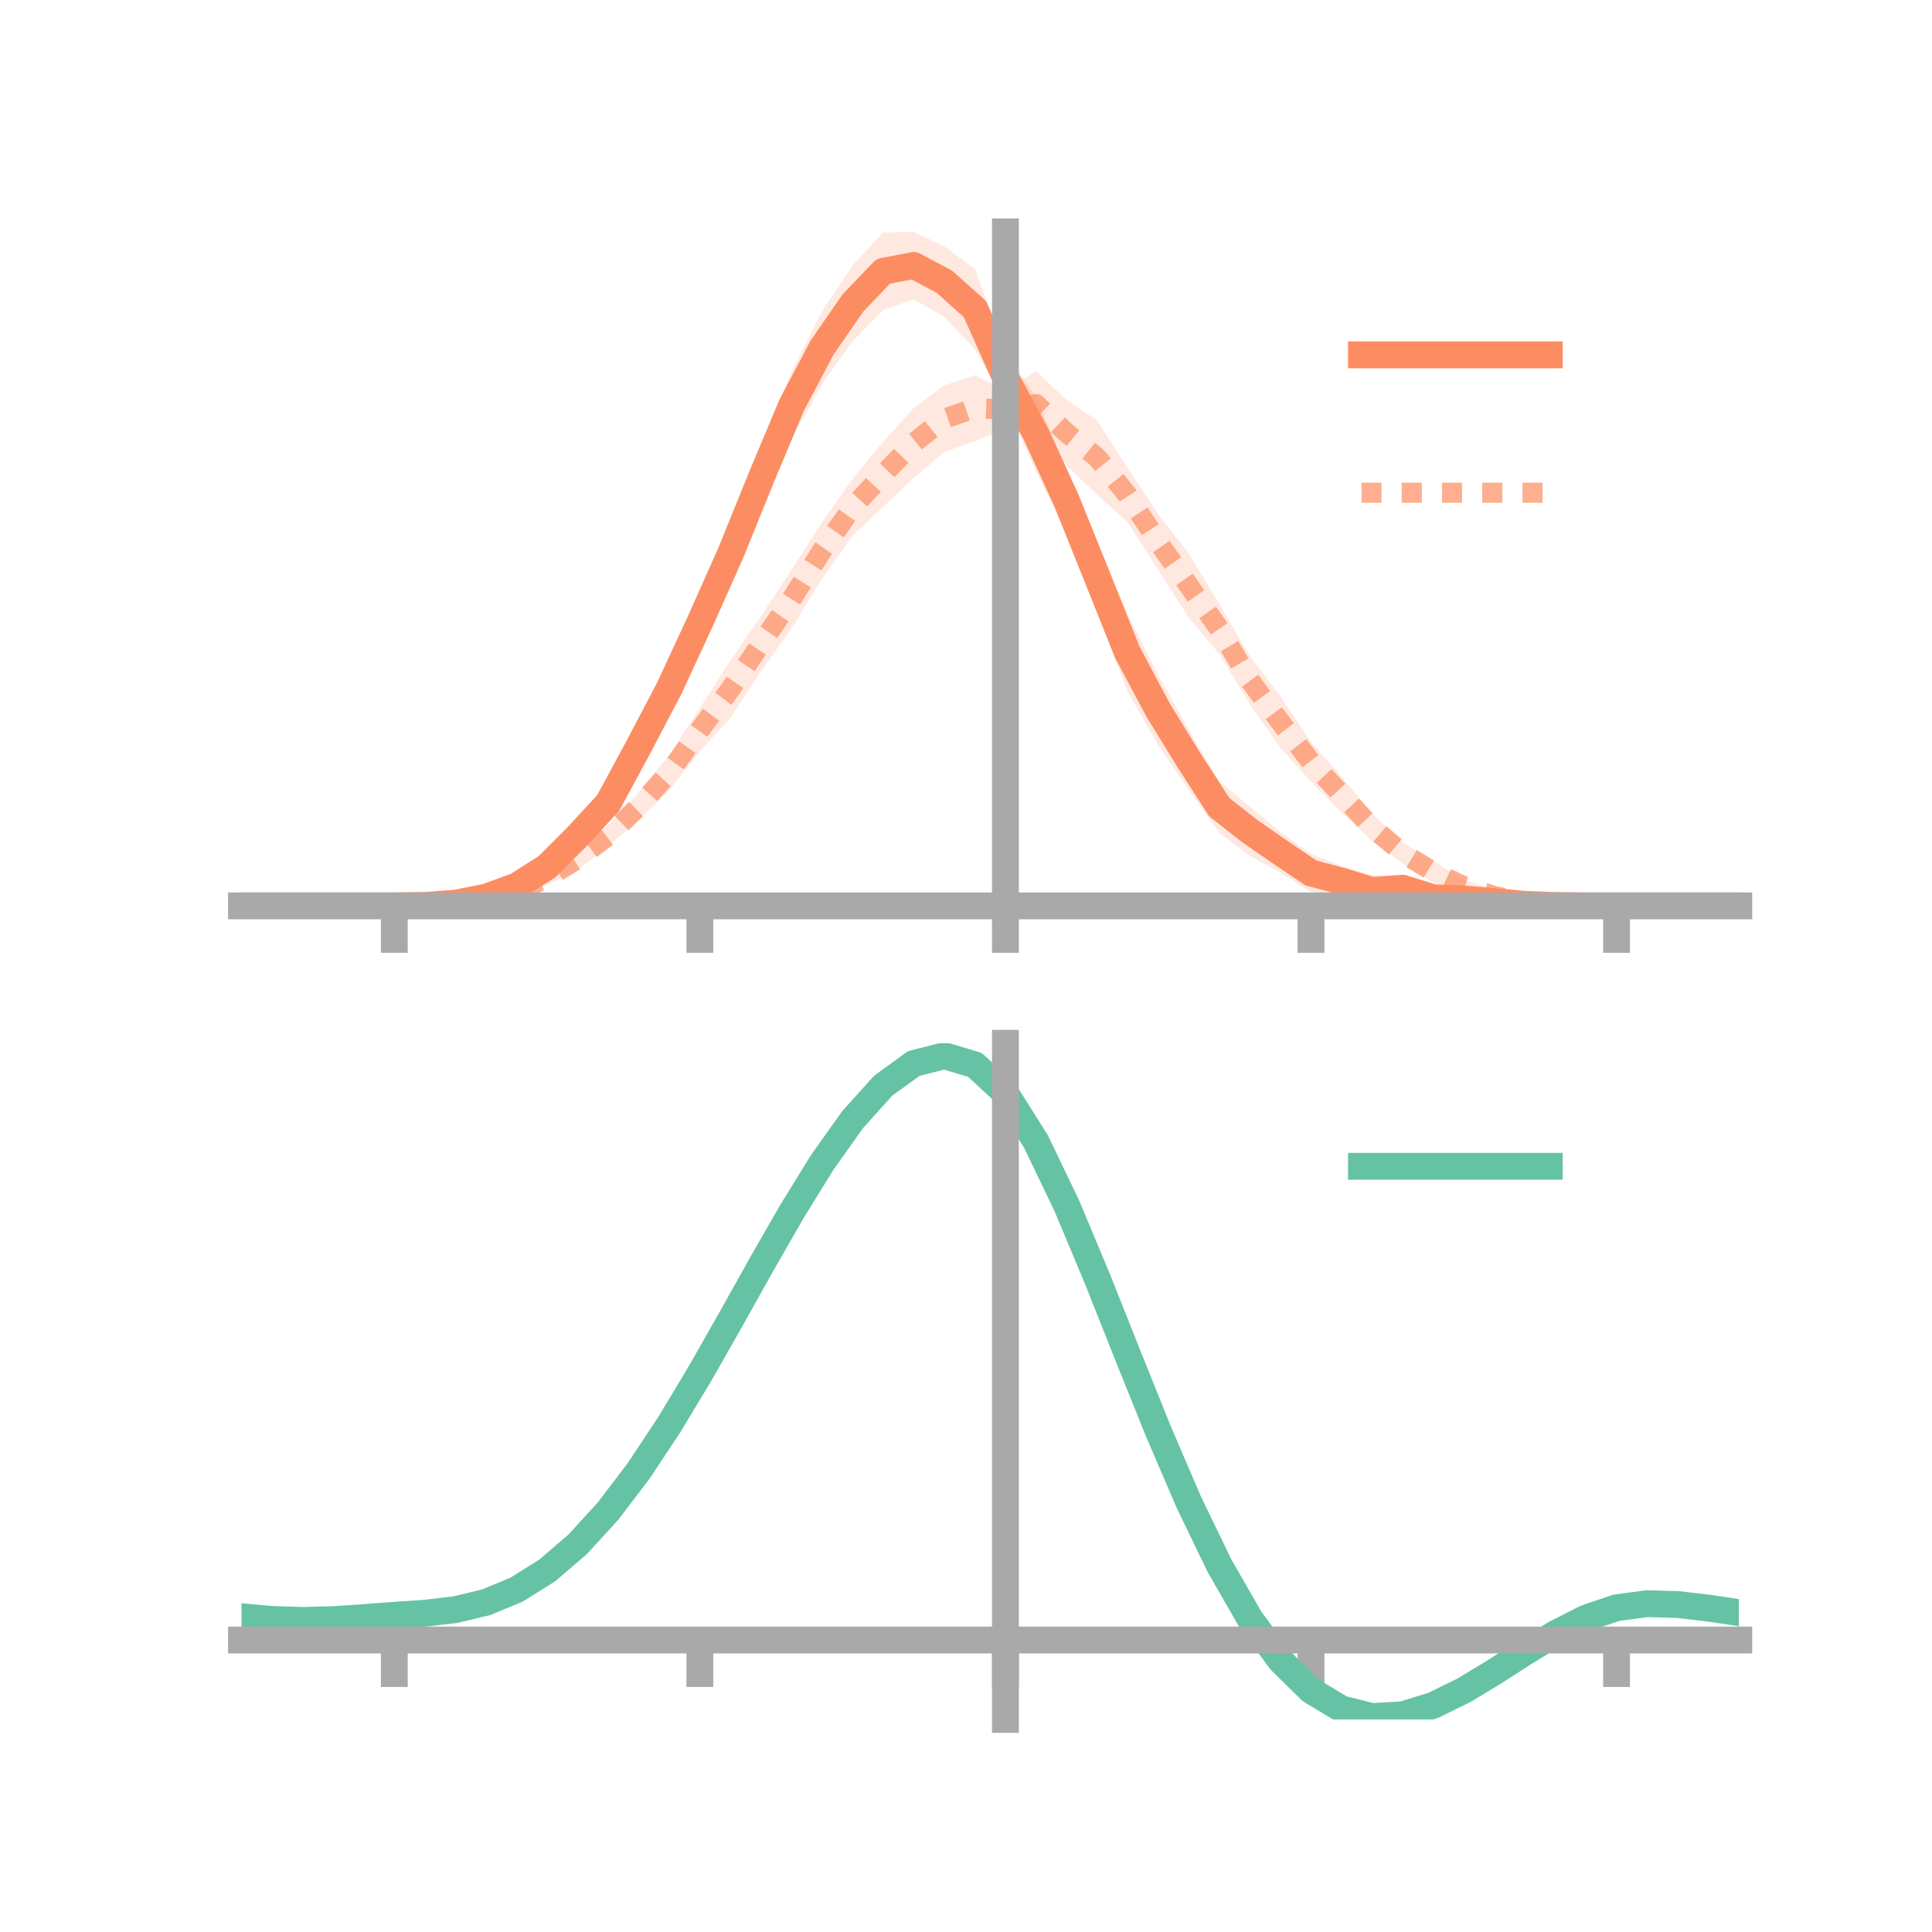 <?xml version="1.0" encoding="utf-8" standalone="no"?>
<!DOCTYPE svg PUBLIC "-//W3C//DTD SVG 1.1//EN"
  "http://www.w3.org/Graphics/SVG/1.1/DTD/svg11.dtd">
<!-- Created with matplotlib (https://matplotlib.org/) -->
<svg height="144pt" version="1.1" viewBox="0 0 144 144" width="144pt" xmlns="http://www.w3.org/2000/svg" xmlns:xlink="http://www.w3.org/1999/xlink">
 <defs>
  <style type="text/css">*{stroke-linecap:butt;stroke-linejoin:round;}</style>
 </defs>
 <g id="figure_1">
  <g id="patch_1">
   <path d="M 0 144 
L 144 144 
L 144 0 
L 0 0 
z
" style="fill:none;"/>
  </g>
  <g id="axes_1">
   <g id="patch_2">
    <path d="M 18 67.68 
L 129.6 67.68 
L 129.6 17.28 
L 18 17.28 
z
" style="fill:none;"/>
   </g>
   <g id="PolyCollection_1">
    <path clip-path="url(#p8010fdb22a)" d="M 18 67.516 
L 18 67.516 
L 20.278 67.516 
L 22.555 67.516 
L 24.833 67.516 
L 27.11 67.516 
L 29.388 67.516 
L 31.665 67.441 
L 33.943 67.184 
L 36.22 66.576 
L 38.498 65.636 
L 40.776 63.969 
L 43.053 61.622 
L 45.331 58.901 
L 47.608 54.409 
L 49.886 49.936 
L 52.163 44.78 
L 54.441 39.562 
L 56.718 33.154 
L 58.996 27.731 
L 61.273 23.204 
L 63.551 19.782 
L 65.829 17.33 
L 68.106 17.28 
L 70.384 18.374 
L 72.661 20.026 
L 74.939 26.272 
L 77.216 29.562 
L 79.494 34.971 
L 81.771 40.285 
L 84.049 45.775 
L 86.327 50.32 
L 88.604 54.408 
L 90.882 58.249 
L 93.159 60.114 
L 95.437 62.013 
L 97.714 63.641 
L 99.992 64.535 
L 102.269 65.223 
L 104.547 65.354 
L 106.824 66.294 
L 109.102 66.45 
L 111.38 66.842 
L 113.657 67.129 
L 115.935 67.368 
L 118.212 67.476 
L 120.49 67.516 
L 122.767 67.516 
L 125.045 67.516 
L 127.322 67.516 
L 129.6 67.516 
L 129.6 67.516 
L 129.6 67.516 
L 127.322 67.516 
L 125.045 67.516 
L 122.767 67.516 
L 120.49 67.517 
L 118.212 67.562 
L 115.935 67.622 
L 113.657 67.68 
L 111.38 67.562 
L 109.102 67.56 
L 106.824 67.529 
L 104.547 67.043 
L 102.269 67.524 
L 99.992 66.814 
L 97.714 66.493 
L 95.437 65.04 
L 93.159 63.795 
L 90.882 62.081 
L 88.604 58.875 
L 86.327 55.557 
L 84.049 51.553 
L 81.771 45.701 
L 79.494 39.684 
L 77.216 35.139 
L 74.939 29.999 
L 72.661 26.032 
L 70.384 23.613 
L 68.106 22.292 
L 65.829 23.112 
L 63.551 25.431 
L 61.273 28.613 
L 58.996 32.704 
L 56.718 38.157 
L 54.441 42.987 
L 52.163 47.975 
L 49.886 52.654 
L 47.608 56.868 
L 45.331 60.798 
L 43.053 63.013 
L 40.776 65.226 
L 38.498 66.449 
L 36.22 67.166 
L 33.943 67.451 
L 31.665 67.534 
L 29.388 67.517 
L 27.11 67.516 
L 24.833 67.516 
L 22.555 67.516 
L 20.278 67.516 
L 18 67.516 
z
" style="fill:#fc8d62;fill-opacity:0.2;"/>
   </g>
   <g id="PolyCollection_2">
    <path clip-path="url(#p8010fdb22a)" d="M 18 67.516 
L 18 67.516 
L 20.278 67.516 
L 22.555 67.516 
L 24.833 67.516 
L 27.11 67.516 
L 29.388 67.516 
L 31.665 67.401 
L 33.943 67.171 
L 36.22 66.646 
L 38.498 66.059 
L 40.776 64.956 
L 43.053 63.185 
L 45.331 61.53 
L 47.608 59.078 
L 49.886 56.261 
L 52.163 52.785 
L 54.441 49.233 
L 56.718 45.92 
L 58.996 42.477 
L 61.273 38.923 
L 63.551 35.696 
L 65.829 32.933 
L 68.106 30.405 
L 70.384 28.723 
L 72.661 27.963 
L 74.939 29.091 
L 77.216 27.664 
L 79.494 29.821 
L 81.771 31.337 
L 84.049 34.892 
L 86.327 38.326 
L 88.604 41.254 
L 90.882 45.028 
L 93.159 48.908 
L 95.437 51.908 
L 97.714 55.311 
L 99.992 57.893 
L 102.269 60.646 
L 104.547 62.792 
L 106.824 64.184 
L 109.102 65.558 
L 111.38 66.307 
L 113.657 66.965 
L 115.935 67.332 
L 118.212 67.483 
L 120.49 67.516 
L 122.767 67.516 
L 125.045 67.516 
L 127.322 67.516 
L 129.6 67.516 
L 129.6 67.516 
L 129.6 67.516 
L 127.322 67.516 
L 125.045 67.516 
L 122.767 67.516 
L 120.49 67.516 
L 118.212 67.586 
L 115.935 67.598 
L 113.657 67.554 
L 111.38 67.254 
L 109.102 66.538 
L 106.824 65.774 
L 104.547 64.365 
L 102.269 62.687 
L 99.992 60.55 
L 97.714 58.261 
L 95.437 55.748 
L 93.159 52.501 
L 90.882 48.737 
L 88.604 46.035 
L 86.327 42.476 
L 84.049 38.925 
L 81.771 36.86 
L 79.494 34.716 
L 77.216 32.564 
L 74.939 31.945 
L 72.661 32.87 
L 70.384 33.69 
L 68.106 35.627 
L 65.829 37.768 
L 63.551 39.919 
L 61.273 43.132 
L 58.996 46.838 
L 56.718 50.045 
L 54.441 53.501 
L 52.163 56 
L 49.886 58.901 
L 47.608 61.127 
L 45.331 63.088 
L 43.053 64.847 
L 40.776 65.951 
L 38.498 66.833 
L 36.22 67.276 
L 33.943 67.457 
L 31.665 67.532 
L 29.388 67.516 
L 27.11 67.516 
L 24.833 67.516 
L 22.555 67.516 
L 20.278 67.516 
L 18 67.516 
z
" style="fill:#fc8d62;fill-opacity:0.2;"/>
   </g>
   <g id="matplotlib.axis_1">
    <g id="xtick_1">
     <g id="line2d_1">
      <defs>
       <path d="M 0 0 
L 0 3.5 
" id="mdb369c8da8" style="stroke:#a9a9a9;stroke-width:2;"/>
      </defs>
      <g>
       <use style="fill:#a9a9a9;stroke:#a9a9a9;stroke-width:2;" x="29.388" xlink:href="#mdb369c8da8" y="67.516"/>
      </g>
     </g>
    </g>
    <g id="xtick_2">
     <g id="line2d_2">
      <g>
       <use style="fill:#a9a9a9;stroke:#a9a9a9;stroke-width:2;" x="52.163" xlink:href="#mdb369c8da8" y="67.516"/>
      </g>
     </g>
    </g>
    <g id="xtick_3">
     <g id="line2d_3">
      <g>
       <use style="fill:#a9a9a9;stroke:#a9a9a9;stroke-width:2;" x="74.939" xlink:href="#mdb369c8da8" y="67.516"/>
      </g>
     </g>
    </g>
    <g id="xtick_4">
     <g id="line2d_4">
      <g>
       <use style="fill:#a9a9a9;stroke:#a9a9a9;stroke-width:2;" x="97.714" xlink:href="#mdb369c8da8" y="67.516"/>
      </g>
     </g>
    </g>
    <g id="xtick_5">
     <g id="line2d_5">
      <g>
       <use style="fill:#a9a9a9;stroke:#a9a9a9;stroke-width:2;" x="120.49" xlink:href="#mdb369c8da8" y="67.516"/>
      </g>
     </g>
    </g>
   </g>
   <g id="matplotlib.axis_2"/>
   <g id="line2d_6">
    <path clip-path="url(#p8010fdb22a)" d="M 18 67.516 
L 20.278 67.516 
L 22.555 67.516 
L 24.833 67.516 
L 27.11 67.516 
L 29.388 67.516 
L 31.665 67.488 
L 33.943 67.317 
L 36.22 66.871 
L 38.498 66.043 
L 40.776 64.597 
L 43.053 62.317 
L 45.331 59.849 
L 47.608 55.638 
L 49.886 51.295 
L 52.163 46.378 
L 54.441 41.274 
L 56.718 35.655 
L 58.996 30.218 
L 61.273 25.909 
L 63.551 22.607 
L 65.829 20.221 
L 68.106 19.786 
L 70.384 20.994 
L 72.661 23.029 
L 74.939 28.135 
L 77.216 32.35 
L 79.494 37.327 
L 81.771 42.993 
L 84.049 48.664 
L 86.327 52.939 
L 88.604 56.641 
L 90.882 60.165 
L 93.159 61.954 
L 95.437 63.527 
L 97.714 65.067 
L 99.992 65.674 
L 102.269 66.373 
L 104.547 66.199 
L 106.824 66.911 
L 109.102 67.005 
L 111.38 67.202 
L 113.657 67.404 
L 115.935 67.495 
L 118.212 67.519 
L 120.49 67.516 
L 122.767 67.516 
L 125.045 67.516 
L 127.322 67.516 
L 129.6 67.516 
" style="fill:none;stroke:#fc8d62;stroke-linecap:square;stroke-width:2;"/>
   </g>
   <g id="line2d_7">
    <path clip-path="url(#p8010fdb22a)" d="M 18 67.516 
L 20.278 67.516 
L 22.555 67.516 
L 24.833 67.516 
L 27.11 67.516 
L 29.388 67.516 
L 31.665 67.467 
L 33.943 67.314 
L 36.22 66.961 
L 38.498 66.446 
L 40.776 65.454 
L 43.053 64.016 
L 45.331 62.309 
L 47.608 60.102 
L 49.886 57.581 
L 52.163 54.392 
L 54.441 51.367 
L 56.718 47.983 
L 58.996 44.658 
L 61.273 41.028 
L 63.551 37.808 
L 65.829 35.351 
L 68.106 33.016 
L 70.384 31.206 
L 72.661 30.417 
L 74.939 30.518 
L 77.216 30.114 
L 79.494 32.268 
L 81.771 34.098 
L 84.049 36.909 
L 86.327 40.401 
L 88.604 43.645 
L 90.882 46.883 
L 93.159 50.704 
L 95.437 53.828 
L 97.714 56.786 
L 99.992 59.222 
L 102.269 61.667 
L 104.547 63.579 
L 106.824 64.979 
L 109.102 66.048 
L 111.38 66.781 
L 113.657 67.26 
L 115.935 67.465 
L 118.212 67.534 
L 120.49 67.516 
L 122.767 67.516 
L 125.045 67.516 
L 127.322 67.516 
L 129.6 67.516 
" style="fill:none;stroke:#fc8d62;stroke-dasharray:1.5,1.5;stroke-dashoffset:0;stroke-opacity:0.7;stroke-width:1.5;"/>
   </g>
   <g id="patch_3">
    <path d="M 74.939 67.68 
L 74.939 17.28 
" style="fill:none;stroke:#a9a9a9;stroke-linecap:square;stroke-linejoin:miter;stroke-width:2;"/>
   </g>
   <g id="patch_4">
    <path d="M 129.6 67.68 
L 129.6 17.28 
" style="fill:none;"/>
   </g>
   <g id="patch_5">
    <path d="M 18 67.516 
L 129.6 67.516 
" style="fill:none;stroke:#a9a9a9;stroke-linecap:square;stroke-linejoin:miter;stroke-width:2;"/>
   </g>
   <g id="patch_6">
    <path d="M 18 17.28 
L 129.6 17.28 
" style="fill:none;"/>
   </g>
   <g id="legend_1">
    <g id="line2d_8">
     <path d="M 101.475 26.449 
L 115.475 26.449 
" style="fill:none;stroke:#fc8d62;stroke-linecap:square;stroke-width:2;"/>
    </g>
    <g id="line2d_9"/>
    <g id="text_1">
     <!--   -->
     <g transform="translate(121.075 28.899)scale(0.07 -0.07)">
      <defs>
       <path id="DejaVuSans-32"/>
      </defs>
      <use xlink:href="#DejaVuSans-32"/>
     </g>
    </g>
    <g id="line2d_10">
     <path d="M 101.475 36.724 
L 115.475 36.724 
" style="fill:none;stroke:#fc8d62;stroke-dasharray:1.5,1.5;stroke-dashoffset:0;stroke-opacity:0.7;stroke-width:1.5;"/>
    </g>
    <g id="line2d_11"/>
    <g id="text_2">
     <!--   -->
     <g transform="translate(121.075 39.174)scale(0.07 -0.07)">
      <use xlink:href="#DejaVuSans-32"/>
     </g>
    </g>
   </g>
  </g>
  <g id="axes_2">
   <g id="patch_7">
    <path d="M 18 128.16 
L 129.6 128.16 
L 129.6 77.76 
L 18 77.76 
z
" style="fill:none;"/>
   </g>
   <g id="PolyCollection_3">
    <path clip-path="url(#p9abdb28d18)" d="M 18 120.543 
L 18 120.46 
L 20.278 120.674 
L 22.555 120.746 
L 24.833 120.68 
L 27.11 120.521 
L 29.388 120.34 
L 31.665 120.182 
L 33.943 119.908 
L 36.22 119.358 
L 38.498 118.405 
L 40.776 116.959 
L 43.053 114.967 
L 45.331 112.422 
L 47.608 109.355 
L 49.886 105.834 
L 52.163 101.961 
L 54.441 97.864 
L 56.718 93.698 
L 58.996 89.638 
L 61.273 85.873 
L 63.551 82.601 
L 65.829 80.025 
L 68.106 78.346 
L 70.384 77.76 
L 72.661 78.453 
L 74.939 80.592 
L 77.216 84.256 
L 79.494 89.066 
L 81.771 94.581 
L 84.049 100.393 
L 86.327 106.141 
L 88.604 111.528 
L 90.882 116.319 
L 93.159 120.345 
L 95.437 123.507 
L 97.714 125.768 
L 99.992 127.15 
L 102.269 127.725 
L 104.547 127.601 
L 106.824 126.913 
L 109.102 125.814 
L 111.38 124.463 
L 113.657 123.024 
L 115.935 121.656 
L 118.212 120.512 
L 120.49 119.743 
L 122.767 119.448 
L 125.045 119.516 
L 127.322 119.792 
L 129.6 120.142 
L 129.6 120.251 
L 129.6 120.251 
L 127.322 119.926 
L 125.045 119.669 
L 122.767 119.613 
L 120.49 119.913 
L 118.212 120.691 
L 115.935 121.863 
L 113.657 123.276 
L 111.38 124.767 
L 109.102 126.166 
L 106.824 127.305 
L 104.547 128.02 
L 102.269 128.16 
L 99.992 127.599 
L 97.714 126.239 
L 95.437 124.025 
L 93.159 120.945 
L 90.882 117.034 
L 88.604 112.389 
L 86.327 107.165 
L 84.049 101.588 
L 81.771 95.945 
L 79.494 90.587 
L 77.216 85.912 
L 74.939 82.353 
L 72.661 80.282 
L 70.384 79.617 
L 68.106 80.189 
L 65.829 81.813 
L 63.551 84.296 
L 61.273 87.442 
L 58.996 91.054 
L 56.718 94.941 
L 54.441 98.923 
L 52.163 102.834 
L 49.886 106.528 
L 47.608 109.884 
L 45.331 112.811 
L 43.053 115.246 
L 40.776 117.162 
L 38.498 118.566 
L 36.22 119.499 
L 33.943 120.038 
L 31.665 120.303 
L 29.388 120.45 
L 27.11 120.614 
L 24.833 120.755 
L 22.555 120.807 
L 20.278 120.737 
L 18 120.543 
z
" style="fill:#66c2a5;fill-opacity:0.2;"/>
   </g>
   <g id="matplotlib.axis_3">
    <g id="xtick_6">
     <g id="line2d_12">
      <g>
       <use style="fill:#a9a9a9;stroke:#a9a9a9;stroke-width:2;" x="29.388" xlink:href="#mdb369c8da8" y="122.237"/>
      </g>
     </g>
    </g>
    <g id="xtick_7">
     <g id="line2d_13">
      <g>
       <use style="fill:#a9a9a9;stroke:#a9a9a9;stroke-width:2;" x="52.163" xlink:href="#mdb369c8da8" y="122.237"/>
      </g>
     </g>
    </g>
    <g id="xtick_8">
     <g id="line2d_14">
      <g>
       <use style="fill:#a9a9a9;stroke:#a9a9a9;stroke-width:2;" x="74.939" xlink:href="#mdb369c8da8" y="122.237"/>
      </g>
     </g>
    </g>
    <g id="xtick_9">
     <g id="line2d_15">
      <g>
       <use style="fill:#a9a9a9;stroke:#a9a9a9;stroke-width:2;" x="97.714" xlink:href="#mdb369c8da8" y="122.237"/>
      </g>
     </g>
    </g>
    <g id="xtick_10">
     <g id="line2d_16">
      <g>
       <use style="fill:#a9a9a9;stroke:#a9a9a9;stroke-width:2;" x="120.49" xlink:href="#mdb369c8da8" y="122.237"/>
      </g>
     </g>
    </g>
   </g>
   <g id="matplotlib.axis_4"/>
   <g id="line2d_17">
    <path clip-path="url(#p9abdb28d18)" d="M 18 120.502 
L 20.278 120.706 
L 22.555 120.776 
L 24.833 120.718 
L 27.11 120.567 
L 29.388 120.395 
L 31.665 120.243 
L 33.943 119.973 
L 36.22 119.428 
L 38.498 118.486 
L 40.776 117.06 
L 43.053 115.106 
L 45.331 112.616 
L 47.608 109.62 
L 49.886 106.181 
L 52.163 102.397 
L 54.441 98.394 
L 56.718 94.32 
L 58.996 90.346 
L 61.273 86.657 
L 63.551 83.449 
L 65.829 80.919 
L 68.106 79.268 
L 70.384 78.689 
L 72.661 79.367 
L 74.939 81.472 
L 77.216 85.084 
L 79.494 89.826 
L 81.771 95.263 
L 84.049 100.99 
L 86.327 106.653 
L 88.604 111.959 
L 90.882 116.677 
L 93.159 120.645 
L 95.437 123.766 
L 97.714 126.004 
L 99.992 127.374 
L 102.269 127.942 
L 104.547 127.81 
L 106.824 127.109 
L 109.102 125.99 
L 111.38 124.615 
L 113.657 123.15 
L 115.935 121.759 
L 118.212 120.602 
L 120.49 119.828 
L 122.767 119.53 
L 125.045 119.592 
L 127.322 119.859 
L 129.6 120.196 
" style="fill:none;stroke:#66c2a5;stroke-linecap:square;stroke-width:2;"/>
   </g>
   <g id="patch_8">
    <path d="M 74.939 128.16 
L 74.939 77.76 
" style="fill:none;stroke:#a9a9a9;stroke-linecap:square;stroke-linejoin:miter;stroke-width:2;"/>
   </g>
   <g id="patch_9">
    <path d="M 129.6 128.16 
L 129.6 77.76 
" style="fill:none;"/>
   </g>
   <g id="patch_10">
    <path d="M 18 122.237 
L 129.6 122.237 
" style="fill:none;stroke:#a9a9a9;stroke-linecap:square;stroke-linejoin:miter;stroke-width:2;"/>
   </g>
   <g id="patch_11">
    <path d="M 18 77.76 
L 129.6 77.76 
" style="fill:none;"/>
   </g>
   <g id="legend_2">
    <g id="line2d_18">
     <path d="M 101.475 86.929 
L 115.475 86.929 
" style="fill:none;stroke:#66c2a5;stroke-linecap:square;stroke-width:2;"/>
    </g>
    <g id="line2d_19"/>
    <g id="text_3">
     <!--   -->
     <g transform="translate(121.075 89.379)scale(0.07 -0.07)">
      <use xlink:href="#DejaVuSans-32"/>
     </g>
    </g>
   </g>
  </g>
 </g>
 <defs>
  <clipPath id="p8010fdb22a">
   <rect height="50.4" width="111.6" x="18" y="17.28"/>
  </clipPath>
  <clipPath id="p9abdb28d18">
   <rect height="50.4" width="111.6" x="18" y="77.76"/>
  </clipPath>
 </defs>
</svg>
